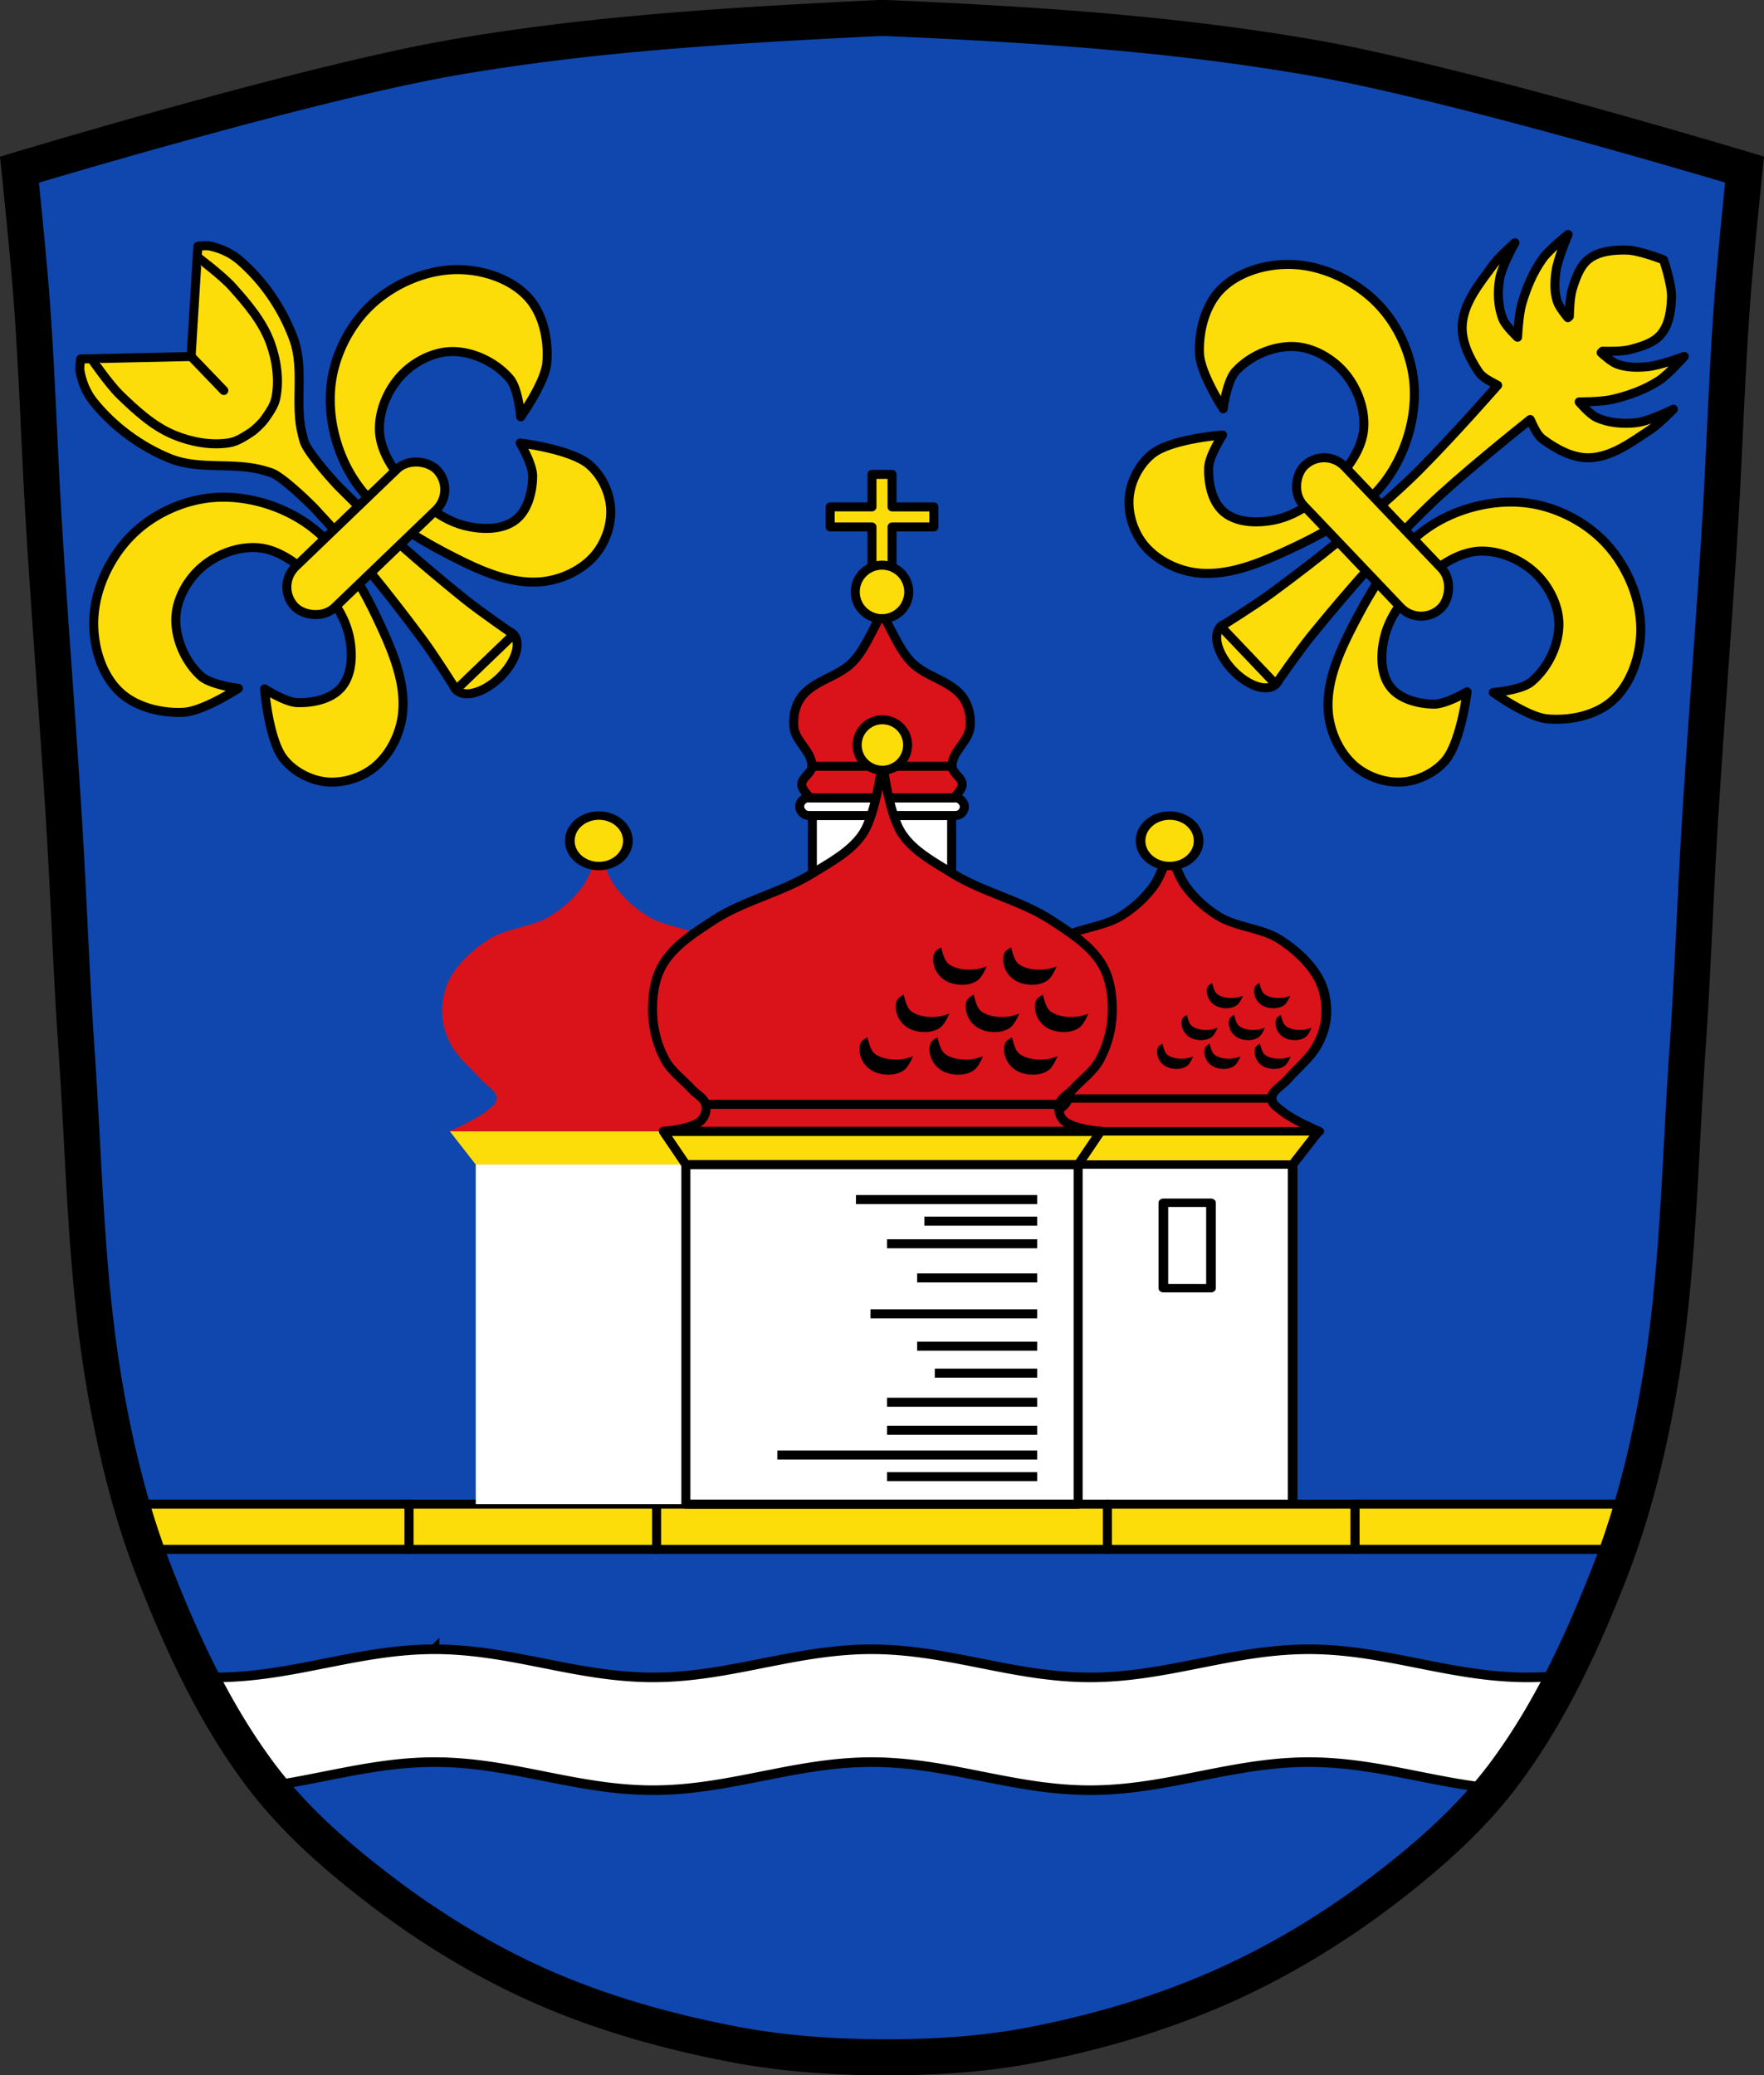 <svg xmlns="http://www.w3.org/2000/svg" width="978.72" height="1151.17" viewBox="0 0 978.717 1151.172" xmlns:xlink="http://www.w3.org/1999/xlink"><rect x="0" y="0" width="978.717" height="1151.172" fill="#333333" stroke="none"/><path d="M728.39 34.46c-77.51-13.57-156.43-18.544-235.05-22a85.169 85.169 0 0 0-7.958.043c-78.6 3.885-157.54 8.43-235.05 22-81.24 14.222-239.53 62-239.53 62s4.995 48.18 6.784 72.32c3.067 41.38 4.256 82.87 6.784 124.29 3.405 55.766 7.902 111.49 11.307 167.25 2.529 41.41 3.91 82.9 6.784 124.29 4.346 62.59 5.02 125.75 15.786 187.56 6.02 34.562 14.418 68.979 27.14 101.67 15.355 39.473 33.473 78.71 58.839 112.63 18.288 24.456 41.648 45.04 65.884 63.62 27.747 21.272 57.962 39.816 89.93 53.968 33.818 14.97 69.917 25.08 106.24 32.09 27.334 5.278 55.35 7.255 83.19 7.349 27.662.094 55.55-1.52 82.71-6.741 36.46-7.01 72.54-17.626 106.46-32.746 31.934-14.235 62.23-32.696 89.98-53.968 24.24-18.58 47.595-39.17 65.884-63.62 25.365-33.919 43.484-73.16 58.839-112.63 12.718-32.695 21.12-67.16 27.14-101.72 10.762-61.814 11.44-124.97 15.786-187.56 2.874-41.39 4.256-82.87 6.784-124.29 3.405-55.766 7.902-111.44 11.307-167.21 2.529-41.41 3.717-82.909 6.784-124.29 1.79-24.14 6.784-72.32 6.784-72.32s-158.29-47.778-239.53-62" fill="#0f47af"/><g transform="matrix(-1.151 0 0 1 864.77 90.59)" stroke="#000" stroke-width="4.661"><path fill="#fff" stroke-linejoin="round" stroke-linecap="round" d="M128.19 555.38h119.04v188.35H128.19z" id="a"/><path d="m115.69 536.94 12.506 18.443h119.04l12.506-18.443h-144.05z" fill="#fcdd09" stroke-linejoin="round" stroke-linecap="round" id="b"/><path d="M187.53 380.92s-3.845 13.871-7.629 19.873c-4.141 6.569-9.661 12.46-16.02 16.912-8.715 6.098-20.695 6.405-29.28 12.684-7.695 5.627-14.63 12.984-18.787 21.563-3 6.194-4.064 13.416-3.814 20.295.216 5.973 1.959 11.964 4.578 17.336 3.411 6.997 9.485 12.347 14.12 18.604 2.585 3.493 7.671 6.225 7.629 10.57-.031 3.173-3.372 5.475-5.721 7.609-4.995 4.54-17.271 10.57-17.271 10.57h144.41s-12.276-6.03-17.271-10.57c-2.349-2.134-5.692-4.436-5.723-7.609-.042-4.345 5.05-7.08 7.631-10.57 4.631-6.257 10.704-11.607 14.12-18.604 2.619-5.372 4.362-11.363 4.578-17.336.249-6.879-.814-14.1-3.816-20.295-4.157-8.578-11.09-15.935-18.785-21.563-8.586-6.279-20.566-6.585-29.28-12.684-6.363-4.452-11.882-10.343-16.02-16.912-3.784-6-7.631-19.873-7.631-19.873z" fill="#da121a" fill-rule="evenodd" stroke-linejoin="round" id="c"/><circle r="14" cy="375.8" cx="187.53" fill="#fcdd09" stroke-linejoin="round" stroke-linecap="round"/><path d="M138.32 518.76h98.43" fill="none" fill-rule="evenodd" id="d"/><path fill="#fff" stroke-linejoin="round" stroke-linecap="round" d="M167.57 576.57h22.971v47.38H167.57z" id="e"/></g><g stroke="#000"><g fill="#fcdd09" stroke-linejoin="round" stroke-linecap="round" stroke-width="5"><path d="M364.3 834.33h250.12v25.08H364.3zM72.87 834.32a456.452 456.452 0 0 0 8.03 25.08h146.08v-25.08H72.87zm678.88 0v25.08h146.06a455.15 455.15 0 0 0 8.03-25.08H751.75z"/><path d="M226.98 834.33h137.33v25.08H226.98zM751.74 834.33H614.41v25.08h137.33z"/></g><path d="M241.06 914.83c-42.648 0-78.74 15.586-121.39 15.586-2.845 0-5.66-.072-8.449-.201 9.58 18.87 20.395 37.05 33.01 53.914a226.653 226.653 0 0 0 5.16 6.609c30.607-4.319 59.24-13.322 91.67-13.322 42.648 0 78.6 15.586 121.24 15.586 10.662 0 20.913-.982 30.943-2.443.741-.108 1.485-.215 2.225-.328.645-.099 1.286-.202 1.93-.305 1.11-.177 2.23-.361 3.336-.547.124-.021.255-.039.379-.061 1.115-.189 2.224-.387 3.336-.584l.469-.086c1.288-.23 2.575-.466 3.859-.705.247-.046.515-.087.762-.133 3.928-.736 7.848-1.51 11.76-2.285 2.024-.401 4.03-.792 6.05-1.191 1.154-.228 2.324-.457 3.48-.682 1.861-.362 3.721-.721 5.588-1.07l.965-.182c.105-.02.187-.041.293-.061 1.578-.292 3.154-.575 4.738-.852.434-.076.882-.144 1.316-.219.687-.118 1.36-.237 2.049-.352 1.012-.168 2.055-.338 3.07-.498.613-.096 1.229-.188 1.844-.281l.965-.145c.625-.093 1.244-.19 1.871-.279.584-.083 1.142-.164 1.727-.244.621-.085 1.251-.162 1.873-.242.022-.003.065-.001.088-.014.929-.12 1.845-.23 2.779-.34.053-.006.122-.017.176-.023.402-.047.796-.09 1.199-.135.775-.087 1.561-.163 2.34-.242l.848-.086a204.22 204.22 0 0 1 2.633-.242c.314-.027.622-.06.936-.086.671-.055 1.346-.098 2.02-.146 1.168-.084 2.332-.167 3.51-.23.155-.009.311-.015.467-.023.302-.016.605-.035.908-.049.632-.029 1.266-.049 1.9-.072.291-.011.587-.028.879-.037.892-.029 1.792-.045 2.689-.061a164.108 164.108 0 0 1 5.031-.011c.663.008 1.33.009 1.99.023.772.017 1.543.046 2.311.072l.73.025c.958.037 1.915.082 2.867.133.042.002.075.009.117.012 1.072.058 2.123.132 3.188.207.031.002.057-.002.088 0 .156.011.312.026.469.037.936.069 1.882.138 2.809.219.871.076 1.765.156 2.633.242 1.289.128 2.582.266 3.861.414l.205.023c.157.018.31.044.467.063 1.075.127 2.15.26 3.219.4.836.11 1.654.223 2.486.34.98.138 1.977.279 2.953.426.768.116 1.547.231 2.313.352 1.251.197 2.47.4 3.715.609 1.248.21 2.501.424 3.744.645l.262.047a680.643 680.643 0 0 1 8.602 1.606c.154.03.312.054.467.084l.322.063c2.946.57 5.865 1.156 8.805 1.738.746.148 1.507.29 2.252.438.364.072.718.147 1.082.219 1.347.266 2.718.526 4.066.789 2.464.48 4.927.953 7.4 1.41a403.394 403.394 0 0 0 10.473 1.813c.72.115 1.413.229 2.135.34.761.117 1.517.229 2.281.34.987.144 1.965.292 2.955.426.497.067 1.022.129 1.52.193.816.105 1.637.195 2.457.293.364.043.718.091 1.082.133.413.048.844.089 1.258.135.715.079 1.419.17 2.137.242.051.005.124.006.176.012 6.339.633 12.782 1.01 19.393 1.01 42.648 0 78.71-15.586 121.37-15.586 36.11 0 67.45 11.173 102.09 14.598a228.396 228.396 0 0 0 6.223-7.926c12.807-17.13 23.764-35.612 33.453-54.797-6.692.701-13.502 1.129-20.496 1.129-42.648 0-78.63-15.586-121.27-15.586-42.648 0-78.71 15.586-121.36 15.586-6.608 0-13.06-.377-19.395-1.01-.05-.005-.124-.006-.176-.012-.718-.072-1.42-.165-2.135-.244-.414-.045-.845-.086-1.258-.133-.364-.042-.718-.09-1.082-.133-.82-.098-1.641-.187-2.457-.293-.498-.064-1.024-.127-1.521-.193-.99-.134-1.967-.282-2.953-.426-.763-.111-1.522-.223-2.283-.34-.722-.111-1.415-.227-2.135-.342a403.394 403.394 0 0 1-6.787-1.143c-1.238-.22-2.45-.44-3.686-.668-2.473-.457-4.938-.93-7.4-1.41-1.348-.263-2.719-.525-4.066-.791-.364-.072-.718-.147-1.082-.219-.746-.148-1.507-.289-2.252-.438-2.94-.583-5.857-1.169-8.803-1.738-.104-.02-.217-.04-.322-.061-.154-.03-.314-.054-.469-.084-1.929-.372-3.854-.74-5.791-1.096-.936-.172-1.868-.343-2.809-.51l-.264-.049a495.07 495.07 0 0 0-3.744-.645 342.33 342.33 0 0 0-3.715-.607c-.766-.121-1.542-.236-2.311-.352a313.46 313.46 0 0 0-2.955-.426 251.852 251.852 0 0 0-5.703-.742c-.157-.019-.312-.042-.469-.061l-.205-.023a241.122 241.122 0 0 0-6.494-.658c-.93-.081-1.871-.148-2.807-.217-.156-.011-.312-.026-.469-.037-.031-.002-.057.002-.088 0a194.6 194.6 0 0 0-3.188-.207c-.042-.002-.075-.009-.117-.012-.951-.051-1.91-.098-2.867-.135-.249-.001-.483-.015-.732-.023-.768-.027-1.538-.055-2.311-.072-.66-.015-1.326-.018-1.988-.025a180.782 180.782 0 0 0-7.722.072c-.292.009-.587.026-.879.037-.635.023-1.269.043-1.9.072-.303.014-.604.034-.906.049l-.469.025c-1.178.063-2.342.147-3.51.23-.674.048-1.346.092-2.02.146-.314.025-.624.057-.938.084-.876.075-1.76.159-2.633.244l-.848.084c-.779.079-1.565.157-2.34.244-.403.045-.797.086-1.199.133-.053.006-.122.019-.176.025-.933.11-1.85.22-2.779.34l-.088.012c-.622.08-1.251.159-1.871.244-.585.08-1.142.159-1.727.242-.627.089-1.248.186-1.873.279l-.965.146c-.615.094-1.229.183-1.842.279-1.016.16-2.06.329-3.072.498-.689.115-1.359.235-2.047.354-.434.075-.883.143-1.316.219-1.584.277-3.162.558-4.74.85-.105.02-.187.043-.293.063-.322.059-.643.121-.965.182-1.865.349-3.725.709-5.586 1.07-1.156.225-2.328.452-3.482.68-2.024.399-4.03.79-6.05 1.191-3.912.775-7.831 1.55-11.76 2.285-.247.046-.513.089-.76.135-1.284.239-2.573.475-3.861.705l-.469.084c-1.112.197-2.218.395-3.334.584-.124.021-.257.04-.381.061-1.106.186-2.223.37-3.334.547-.643.102-1.287.206-1.932.305-.739.113-1.481.22-2.223.328-10.03 1.461-20.286 2.443-30.945 2.443-42.648 0-78.6-15.584-121.24-15.584v-.004z" fill="#fff" stroke-width="5.326"/><path d="M728.39 32.07c-77.51-13.57-156.43-18.544-235.05-22a85.169 85.169 0 0 0-7.958.043c-78.6 3.885-157.54 8.43-235.05 22-81.24 14.222-239.53 62-239.53 62s4.995 48.18 6.784 72.32c3.067 41.38 4.256 82.87 6.784 124.29 3.405 55.766 7.902 111.49 11.307 167.25 2.529 41.41 3.91 82.9 6.784 124.29 4.346 62.59 5.02 125.75 15.786 187.56 6.02 34.562 14.418 68.979 27.14 101.67 15.355 39.473 33.473 78.71 58.839 112.63 18.288 24.456 41.648 45.04 65.884 63.62 27.747 21.272 57.962 39.816 89.93 53.968 33.818 14.97 69.917 25.08 106.24 32.09 27.334 5.278 55.35 7.255 83.19 7.349 27.662.094 55.55-1.52 82.71-6.741 36.46-7.01 72.54-17.626 106.46-32.746 31.934-14.235 62.23-32.696 89.98-53.968 24.24-18.58 47.595-39.17 65.884-63.62 25.365-33.919 43.484-73.16 58.839-112.63 12.718-32.695 21.12-67.16 27.14-101.72 10.762-61.814 11.44-124.97 15.786-187.56 2.874-41.39 4.256-82.87 6.784-124.29 3.405-55.766 7.902-111.44 11.307-167.21 2.529-41.41 3.717-82.909 6.784-124.29 1.79-24.14 6.784-72.32 6.784-72.32s-158.29-47.778-239.53-62z" fill="none" stroke-width="20"/><g fill="#fcdd09" stroke-width="5"><g transform="rotate(46.4 20.057 1604.243)" stroke-linejoin="round"><ellipse cx="-414.64" cy="261.64" rx="22.13" ry="11.87" stroke-linecap="round"/><path d="M-414.64-56.55c-.005.002-13.11 6.06-18.06 11.1-4.976 5.059-10.01 11.275-10.84 18.322-.745 6.35 2.582 12.726 5.678 18.32 2.132 3.854 7.533 9.392 9.891 11.725-.022.374-.036.738-.053 1.105-2.417-.164-7.836-.663-10.611-1.99-5.059-2.42-9.159-6.704-12.644-11.1-4.424-5.578-10.06-18.838-10.06-18.838s-1.236 13.194 0 19.613c1.752 9.1 5.614 17.826 10.322 25.805 3.107 5.265 11.611 14.193 11.611 14.193s-8.894.566-12.902-1.031c-6.877-2.739-12.799-8.05-17.289-13.936-4.44-5.819-8.775-20.13-8.775-20.13s-.481 11.269.517 16.773c2.239 12.339 3.724 26.303 12.13 35.611 6.216 6.886 16.15 10.02 25.291 11.613 3.942.688 8.436-1.128 12.701-2.498.669 7.592 4.334 50.19 4.137 73.46-.275 32.432-3.149 64.854-7.227 97.03-1.406 11.1-5.935 33.03-5.935 33.03h44.258s-4.529-21.933-5.936-33.03c-4.078-32.18-6.951-64.6-7.226-97.03-.197-23.27 3.467-65.867 4.137-73.46 4.264 1.37 8.76 3.184 12.701 2.496 9.138-1.595 19.07-4.728 25.289-11.613 8.403-9.309 9.89-23.273 12.13-35.611.999-5.504.516-16.773.516-16.773s-4.334 14.31-8.774 20.13c-4.49 5.885-10.412 11.196-17.289 13.936-4.01 1.597-12.904 1.031-12.904 1.031s8.507-8.929 11.613-14.193c4.708-7.979 8.57-16.707 10.322-25.805 1.236-6.419 0-19.613 0-19.613s-5.64 13.26-10.06 18.838c-3.485 4.393-7.586 8.678-12.645 11.1-2.775 1.328-8.194 1.827-10.611 1.99-.017-.368-.03-.732-.053-1.107 2.36-2.335 7.759-7.871 9.891-11.723 3.096-5.595 6.421-11.97 5.676-18.32-.827-7.05-5.862-13.263-10.838-18.322-4.954-5.04-18.06-11.1-18.06-11.1h-.002z" fill-rule="evenodd"/><g transform="translate(-2886.22 70.15)"><path d="M2379 4.959c-16.83.406-34.69 7.093-46.938 18.645-10.323 9.737-18.346 24.393-18 38.58.305 12.581 8.148 25.09 17.604 33.398 8.352 7.335 31.26 11.609 31.26 11.609s-9.802-12.02-10.287-19.289c-.777-11.639 3.909-24.605 12.217-32.793 7.406-7.298 18.996-10.88 29.385-10.461 11.11.448 22.984 5.407 30.412 13.676 7.383 8.218 9.617 20.479 10.287 31.506.808 13.3-.707 27.891-7.717 39.22-4.984 8.06-13.09 16.289-22.504 17.359-8.671.986-17.698-4.68-23.789-10.93-4.557-4.676-7.717-18-7.717-18s-18.05 21.993-19.289 35.36c-.833 8.976 2.472 18.892 8.359 25.719 6.123 7.099 15.828 11.867 25.18 12.529 10.824.766 22.479-3.406 30.898-10.252 13.179-10.715 20.04-28.01 25.58-44.07 7.616-22.09 14.291-46.539 9.644-69.44-3.574-17.615-13.686-34.975-27.648-46.29-12.847-10.414-30.404-16.473-46.937-16.07m182.05 0c-15.599.375-31.782 6.311-43.826 16.07-13.963 11.318-24.07 28.678-27.648 46.29-4.647 22.903 2.028 47.35 9.644 69.44 5.535 16.06 12.401 33.36 25.58 44.07 8.42 6.846 20.07 11.02 30.896 10.252 9.352-.662 19.06-5.43 25.18-12.529 5.887-6.826 9.191-16.743 8.357-25.719-1.241-13.37-19.289-35.36-19.289-35.36s-3.158 13.328-7.715 18c-6.091 6.25-15.12 11.915-23.791 10.93-9.414-1.07-17.52-9.302-22.504-17.359-7.01-11.332-8.523-25.923-7.715-39.22.67-11.03 2.904-23.287 10.287-31.506 7.428-8.268 19.304-13.228 30.41-13.676 10.389-.419 21.981 3.163 29.387 10.461 8.308 8.188 12.994 21.15 12.217 32.793-.485 7.271-10.289 19.289-10.289 19.289s22.911-4.274 31.26-11.609c9.456-8.304 17.299-20.817 17.604-33.398.344-14.187-7.68-28.843-18-38.58-12.247-11.551-30.11-18.239-46.938-18.645a64.448 64.448 0 0 0-3.109 0z" fill-rule="evenodd"/><rect rx="15.693" y="80.51" x="2416.88" height="31.386" width="109.4" stroke-linecap="round"/></g></g><g transform="rotate(-43.874 1836.776 3432.994)" stroke-linejoin="round"><ellipse cx="2831.39" cy="136.44" rx="22.13" ry="11.87" stroke-linecap="round"/><g fill-rule="evenodd"><path d="M2786.3-140.21s-3.745 2.79-5.01 4.697c-3.325 5.01-5.695 10.928-6.264 16.912-1.683 17.7 1.506 36.39 8.769 52.613 7.22 16.13 24.575 25.912 33.2 41.34.852 1.525 2.032 3.337 2.563 5.193 2.644 9.248 2.838 28.717 2.838 28.717-.415 31.469-3.231 62.922-7.188 94.14-1.406 11.1-5.936 33.03-5.936 33.03h44.258s-4.529-21.933-5.936-33.03c-3.957-31.22-6.772-62.67-7.188-94.14 0 0 .195-19.472 2.84-28.723.53-1.855 1.709-3.665 2.561-5.189 8.621-15.428 25.977-25.21 33.2-41.34 7.264-16.228 10.45-34.913 8.768-52.613-.569-5.984-2.936-11.904-6.262-16.912-1.267-1.907-5.01-4.697-5.01-4.697l-45.1 41.49z"/><path d="M2738.81-50.09c-16.83.406-34.69 7.093-46.938 18.645-10.323 9.737-18.346 24.393-18 38.58.305 12.581 8.148 25.09 17.604 33.398 8.352 7.335 31.26 11.609 31.26 11.609s-9.802-12.02-10.287-19.289c-.777-11.639 3.909-24.605 12.217-32.793 7.406-7.298 18.996-10.88 29.385-10.461 11.11.448 22.984 5.407 30.412 13.676 7.383 8.218 9.617 20.479 10.287 31.506.808 13.3-.707 27.891-7.717 39.22-4.984 8.06-13.09 16.289-22.504 17.359-8.671.986-17.698-4.68-23.789-10.93-4.557-4.676-7.717-18-7.717-18s-18.05 21.993-19.289 35.36c-.833 8.976 2.472 18.892 8.359 25.719 6.123 7.099 15.828 11.867 25.18 12.529 10.824.766 22.479-3.406 30.898-10.252 13.179-10.715 20.04-28.01 25.58-44.07 7.616-22.09 14.291-46.539 9.644-69.44-3.574-17.615-13.686-34.975-27.648-46.29-12.847-10.414-30.405-16.473-46.938-16.07zm182.05 0c-15.599.375-31.782 6.311-43.826 16.07-13.963 11.318-24.07 28.678-27.648 46.29-4.647 22.903 2.028 47.35 9.644 69.44 5.535 16.06 12.401 33.36 25.58 44.07 8.42 6.846 20.07 11.02 30.896 10.252 9.352-.662 19.06-5.43 25.18-12.529 5.887-6.826 9.191-16.743 8.357-25.719-1.241-13.37-19.289-35.36-19.289-35.36s-3.158 13.328-7.715 18c-6.091 6.25-15.12 11.915-23.791 10.93-9.414-1.07-17.52-9.302-22.504-17.359-7.01-11.332-8.523-25.923-7.715-39.22.67-11.03 2.904-23.287 10.287-31.506 7.428-8.268 19.304-13.228 30.41-13.676 10.389-.419 21.981 3.163 29.387 10.461 8.308 8.188 12.994 21.15 12.217 32.793-.485 7.271-10.289 19.289-10.289 19.289s22.911-4.274 31.26-11.609c9.456-8.304 17.299-20.817 17.604-33.398.344-14.187-7.68-28.843-18-38.58-12.247-11.551-30.11-18.239-46.938-18.645a64.448 64.448 0 0 0-3.109 0z"/></g><rect rx="15.693" y="25.46" x="2776.69" height="31.386" width="109.4" stroke-linecap="round"/></g><g fill-rule="evenodd" stroke-linecap="round"><path d="m106.045 197.744 18.131 18.858M50.869 199.188s9.62 13.965 15.668 19.824c8.973 8.694 18.573 17.547 30.128 22.299 9.425 3.875 20.184 5.887 30.256 4.356 4.57-.692 8.639-3.447 12.52-5.955 1.405-.91 3.828-3.247 3.828-3.247M109.656 142.668s13.576 10.161 19.193 16.435c8.335 9.308 16.804 19.248 21.097 30.981 3.502 9.57 5.09 20.4 3.164 30.404-.871 4.539-3.784 8.497-6.443 12.276-.963 1.369-3.395 3.698-3.395 3.698"/></g></g><g stroke-width="5"><g stroke-linejoin="round" transform="translate(133.31 90.59)"><g stroke-linecap="round"><path d="M350.48 172.54v18.03h-23.19v11.141h23.19v28.34h11.141v-28.34h23.19V190.57h-23.19v-18.03H350.48z" fill="#fcdd09"/><g fill="#fff"><path d="M317.4 361.75h77.29v72.74H317.4z"/><rect width="91.38" height="9.775" x="310.36" y="351.97" rx="4.888"/></g></g><path d="M354.23 244.22s.018 3.406-.035 8.355c-.786 1.706-1.57 3.356-2.238 4.602-3.591 6.687-6.816 13.822-12.05 19.322-8.142 8.56-22.501 10.432-29.1 20.232-3.079 4.575-4.222 10.657-3.639 16.14.84 7.889 10.295 13.668 10 21.596-.143 3.898-5.827 6.33-5.684 10.229.107 2.898 4.773 7.275 4.773 7.275h39.533c.158.032.262.041.248 0-.014.041.092.032.25 0h39.533s4.667-4.377 4.773-7.275c.144-3.898-5.541-6.33-5.684-10.229-.291-7.928 9.162-13.707 10-21.596.584-5.484-.557-11.566-3.637-16.14-6.596-9.8-20.956-11.673-29.1-20.232-5.231-5.5-8.458-12.635-12.05-19.322-.669-1.245-1.45-2.895-2.236-4.602-.053-4.949-.035-8.355-.035-8.355s-.866-1.958-1.818.227c-.953-2.186-1.82-.227-1.82-.227z" fill="#da121a" fill-rule="evenodd"/><circle cx="356.05" cy="237.74" r="14.84" fill="#fcdd09" stroke-linecap="round"/></g><path d="M450.49 425.06h77.74" fill="none" stroke-linecap="round"/></g></g><g transform="matrix(1.151 0 0 1 116.413 90.59)"><use xlink:href="#a"/><use xlink:href="#b"/><use xlink:href="#c"/><circle r="14" cy="375.8" cx="187.53" fill="#fcdd09" stroke="#000" stroke-linejoin="round" stroke-linecap="round" stroke-width="4.661"/><use xlink:href="#d"/><use xlink:href="#e"/></g><path d="M672.56 545.24s-2.037 1.048-2.483 2.02c-.81 1.763-.537 4.01.155 5.818.714 1.868 2.162 3.551 3.879 4.577 2.133 1.275 4.813 1.724 7.292 1.551 1.812-.126 3.709-.719 5.12-1.862 1.517-1.228 3.103-4.964 3.103-4.964s-2.754.951-4.19 1.085c-2.271.211-4.64.186-6.826-.464-1.42-.423-2.907-1.055-3.879-2.173-1.311-1.508-2.172-5.585-2.172-5.585m26.22 0s-2.037 1.048-2.483 2.02c-.81 1.763-.537 4.01.155 5.818.714 1.868 2.162 3.551 3.879 4.577 2.133 1.275 4.814 1.724 7.293 1.551 1.812-.126 3.707-.719 5.119-1.862 1.517-1.228 3.103-4.964 3.103-4.964s-2.752.951-4.189 1.085c-2.271.211-4.641.186-6.828-.464-1.42-.423-2.907-1.055-3.879-2.173-1.311-1.508-2.172-5.585-2.172-5.585m-40.25 17.712s-2.037 1.048-2.483 2.02c-.81 1.763-.537 4.01.155 5.818.714 1.868 2.162 3.551 3.879 4.577 2.133 1.275 4.813 1.724 7.292 1.551 1.812-.126 3.709-.719 5.12-1.862 1.517-1.228 3.103-4.964 3.103-4.964s-2.752.951-4.189 1.085c-2.271.211-4.641.186-6.828-.464-1.42-.423-2.907-1.055-3.879-2.173-1.311-1.508-2.172-5.585-2.172-5.585m26.22 0s-2.037 1.048-2.483 2.02c-.81 1.763-.536 4.01.156 5.818.714 1.868 2.161 3.551 3.877 4.577 2.133 1.275 4.814 1.724 7.293 1.551 1.812-.126 3.709-.719 5.12-1.862 1.517-1.228 3.102-4.964 3.102-4.964s-2.752.951-4.189 1.085c-2.271.211-4.641.186-6.828-.464-1.42-.423-2.907-1.055-3.879-2.173-1.311-1.508-2.172-5.585-2.172-5.585m25.911 0s-2.037 1.048-2.483 2.02c-.81 1.763-.537 4.01.155 5.818.714 1.868 2.162 3.551 3.879 4.577 2.133 1.275 4.814 1.724 7.293 1.551 1.812-.126 3.707-.719 5.119-1.862 1.517-1.228 3.103-4.964 3.103-4.964s-2.752.951-4.189 1.085c-2.271.211-4.641.186-6.828-.464-1.42-.423-2.907-1.055-3.879-2.173-1.311-1.508-2.172-5.585-2.172-5.585m-65.72 15.956s-2.037 1.05-2.483 2.02c-.81 1.763-.537 4.01.155 5.818.714 1.868 2.162 3.551 3.879 4.577 2.133 1.275 4.814 1.724 7.293 1.551 1.812-.126 3.709-.719 5.12-1.862 1.517-1.228 3.102-4.965 3.102-4.965s-2.752.953-4.189 1.087c-2.271.211-4.641.185-6.828-.466-1.42-.423-2.907-1.053-3.879-2.172-1.311-1.508-2.172-5.586-2.172-5.586m26.22 0s-2.036 1.05-2.481 2.02c-.81 1.763-.537 4.01.155 5.818.714 1.868 2.162 3.551 3.879 4.577 2.133 1.275 4.813 1.724 7.292 1.551 1.812-.126 3.709-.719 5.12-1.862 1.517-1.228 3.103-4.965 3.103-4.965s-2.754.953-4.19 1.087c-2.271.211-4.64.185-6.826-.466-1.42-.423-2.907-1.053-3.879-2.172-1.311-1.508-2.173-5.586-2.173-5.586m27.928 0s-2.036 1.05-2.481 2.02c-.81 1.763-.537 4.01.155 5.818.714 1.868 2.162 3.551 3.879 4.577 2.133 1.275 4.813 1.724 7.292 1.551 1.812-.126 3.709-.719 5.12-1.862 1.517-1.228 3.103-4.965 3.103-4.965s-2.754.953-4.19 1.087c-2.271.211-4.64.185-6.826-.466-1.42-.423-2.907-1.053-3.879-2.172-1.311-1.508-2.173-5.586-2.173-5.586" fill-rule="evenodd"/><g stroke="#000" stroke-width="5"><g stroke-linejoin="round" stroke-linecap="round"><path fill="#fff" d="M380.54 645.97h217.64v188.35H380.54z"/><path d="m368.04 627.53 12.506 18.443h217.64l12.506-18.443z" fill="#fcdd09"/></g><g fill="none" fill-rule="evenodd" stroke-linecap="square"><path d="M572.95 708.85h-61.59M572.95 689.91h-78.28M572.95 677.35h-57.56M572.95 665.39h-95.54M572.95 728.77h-87.49M572.95 746.71h-61.59M572.95 761.66h-51.805M572.95 777.8h-78.28M572.95 793.35h-78.28M572.95 819.06h-78.28M572.95 807.1H433.77"/></g><g stroke-linejoin="round" transform="translate(133.31 90.59)"><path d="M356.27 330.65s-2.876 29.23-10.895 41.26c-6.487 9.729-17.948 15.808-28.19 22.12-16.977 10.465-37.782 14.848-54.47 25.713-10.535 6.859-21.934 14.05-28.19 24.516-4.777 7.987-6 17.762-5.766 26.906.23 9.04 2.615 18.273 7.05 26.311 3.467 6.286 9.818 10.768 14.74 16.14 2.559 2.794 6.813 4.788 7.688 8.371.737 3.02-.267 6.737-2.562 8.971-4.955 4.824-20.506 5.979-20.506 5.979H477.382s-15.551-1.155-20.506-5.979c-2.295-2.234-3.299-5.954-2.562-8.971.875-3.583 5.131-5.577 7.69-8.371 4.922-5.374 11.271-9.859 14.737-16.14 4.433-8.04 6.819-17.272 7.05-26.309.233-9.144-.992-18.919-5.769-26.906-6.26-10.467-17.659-17.656-28.19-24.516-16.686-10.865-37.491-15.248-54.47-25.713-10.246-6.316-21.707-12.394-28.19-22.12-8.02-12.03-10.892-41.26-10.892-41.26z" fill="#da121a" fill-rule="evenodd"/><circle cx="356.27" cy="322.65" r="14" fill="#fcdd09" stroke-linecap="round"/></g></g><g fill-rule="evenodd"><path d="M522.17 525.51s-3.02 1.552-3.677 2.987c-1.2 2.611-.796 5.933.229 8.617 1.057 2.767 3.202 5.259 5.745 6.779 3.159 1.888 7.128 2.553 10.8 2.297 2.683-.187 5.493-1.066 7.583-2.758 2.247-1.819 4.596-7.352 4.596-7.352s-4.078 1.409-6.206 1.607c-3.364.313-6.872.276-10.11-.688-2.104-.626-4.305-1.562-5.745-3.218-1.941-2.233-3.216-8.271-3.216-8.271m38.834 0s-3.02 1.552-3.677 2.987c-1.2 2.611-.796 5.933.229 8.617 1.057 2.767 3.202 5.259 5.745 6.779 3.159 1.888 7.13 2.553 10.802 2.297 2.683-.187 5.491-1.066 7.581-2.758 2.247-1.819 4.596-7.352 4.596-7.352s-4.076 1.409-6.203 1.607c-3.364.313-6.874.276-10.112-.688-2.104-.626-4.305-1.562-5.745-3.218-1.941-2.233-3.216-8.271-3.216-8.271m-59.61 26.23s-3.02 1.552-3.677 2.987c-1.2 2.611-.796 5.933.229 8.617 1.057 2.767 3.202 5.259 5.745 6.779 3.159 1.888 7.128 2.553 10.8 2.297 2.683-.187 5.493-1.066 7.583-2.758 2.247-1.819 4.596-7.352 4.596-7.352s-4.076 1.409-6.203 1.607c-3.364.313-6.874.276-10.112-.688-2.104-.626-4.305-1.562-5.745-3.219-1.941-2.233-3.216-8.271-3.216-8.271m38.834 0s-3.02 1.552-3.677 2.987c-1.2 2.611-.794 5.933.231 8.617 1.057 2.767 3.2 5.259 5.743 6.779 3.159 1.888 7.13 2.553 10.802 2.297 2.683-.187 5.493-1.066 7.583-2.758 2.247-1.819 4.594-7.352 4.594-7.352s-4.076 1.409-6.203 1.607c-3.364.313-6.874.276-10.112-.688-2.104-.626-4.305-1.562-5.745-3.219-1.941-2.233-3.216-8.271-3.216-8.271m38.38 0s-3.02 1.552-3.677 2.987c-1.2 2.611-.796 5.933.229 8.617 1.057 2.767 3.202 5.259 5.745 6.779 3.159 1.888 7.13 2.553 10.802 2.297 2.683-.187 5.491-1.066 7.581-2.758 2.247-1.819 4.596-7.352 4.596-7.352s-4.076 1.409-6.203 1.607c-3.364.313-6.874.276-10.112-.688-2.104-.626-4.305-1.562-5.745-3.219-1.941-2.233-3.216-8.271-3.216-8.271m-97.33 23.631s-3.02 1.554-3.677 2.989c-1.2 2.611-.796 5.933.229 8.617 1.057 2.767 3.202 5.259 5.745 6.779 3.159 1.888 7.13 2.553 10.802 2.297 2.683-.187 5.493-1.066 7.583-2.758 2.247-1.819 4.594-7.354 4.594-7.354s-4.076 1.411-6.203 1.609c-3.364.313-6.874.274-10.112-.69-2.104-.626-4.305-1.56-5.745-3.216-1.941-2.233-3.216-8.273-3.216-8.273m38.834 0s-3.02 1.554-3.675 2.989c-1.2 2.611-.796 5.933.229 8.617 1.057 2.767 3.202 5.259 5.745 6.779 3.159 1.888 7.128 2.553 10.8 2.297 2.683-.187 5.493-1.066 7.583-2.758 2.247-1.819 4.596-7.354 4.596-7.354s-4.078 1.411-6.206 1.609c-3.364.313-6.872.274-10.11-.69-2.104-.626-4.305-1.56-5.745-3.216-1.941-2.233-3.218-8.273-3.218-8.273m41.36 0s-3.02 1.554-3.675 2.989c-1.2 2.611-.796 5.933.229 8.617 1.057 2.767 3.202 5.259 5.745 6.779 3.159 1.888 7.128 2.553 10.8 2.297 2.683-.187 5.493-1.066 7.583-2.758 2.247-1.819 4.596-7.354 4.596-7.354s-4.078 1.411-6.206 1.609c-3.364.313-6.872.274-10.11-.69-2.104-.626-4.305-1.56-5.745-3.216-1.941-2.233-3.218-8.273-3.218-8.273"/><path d="M391.53 612.58h196.08" fill="none" stroke="#000" stroke-linecap="round" stroke-width="5"/></g></svg>